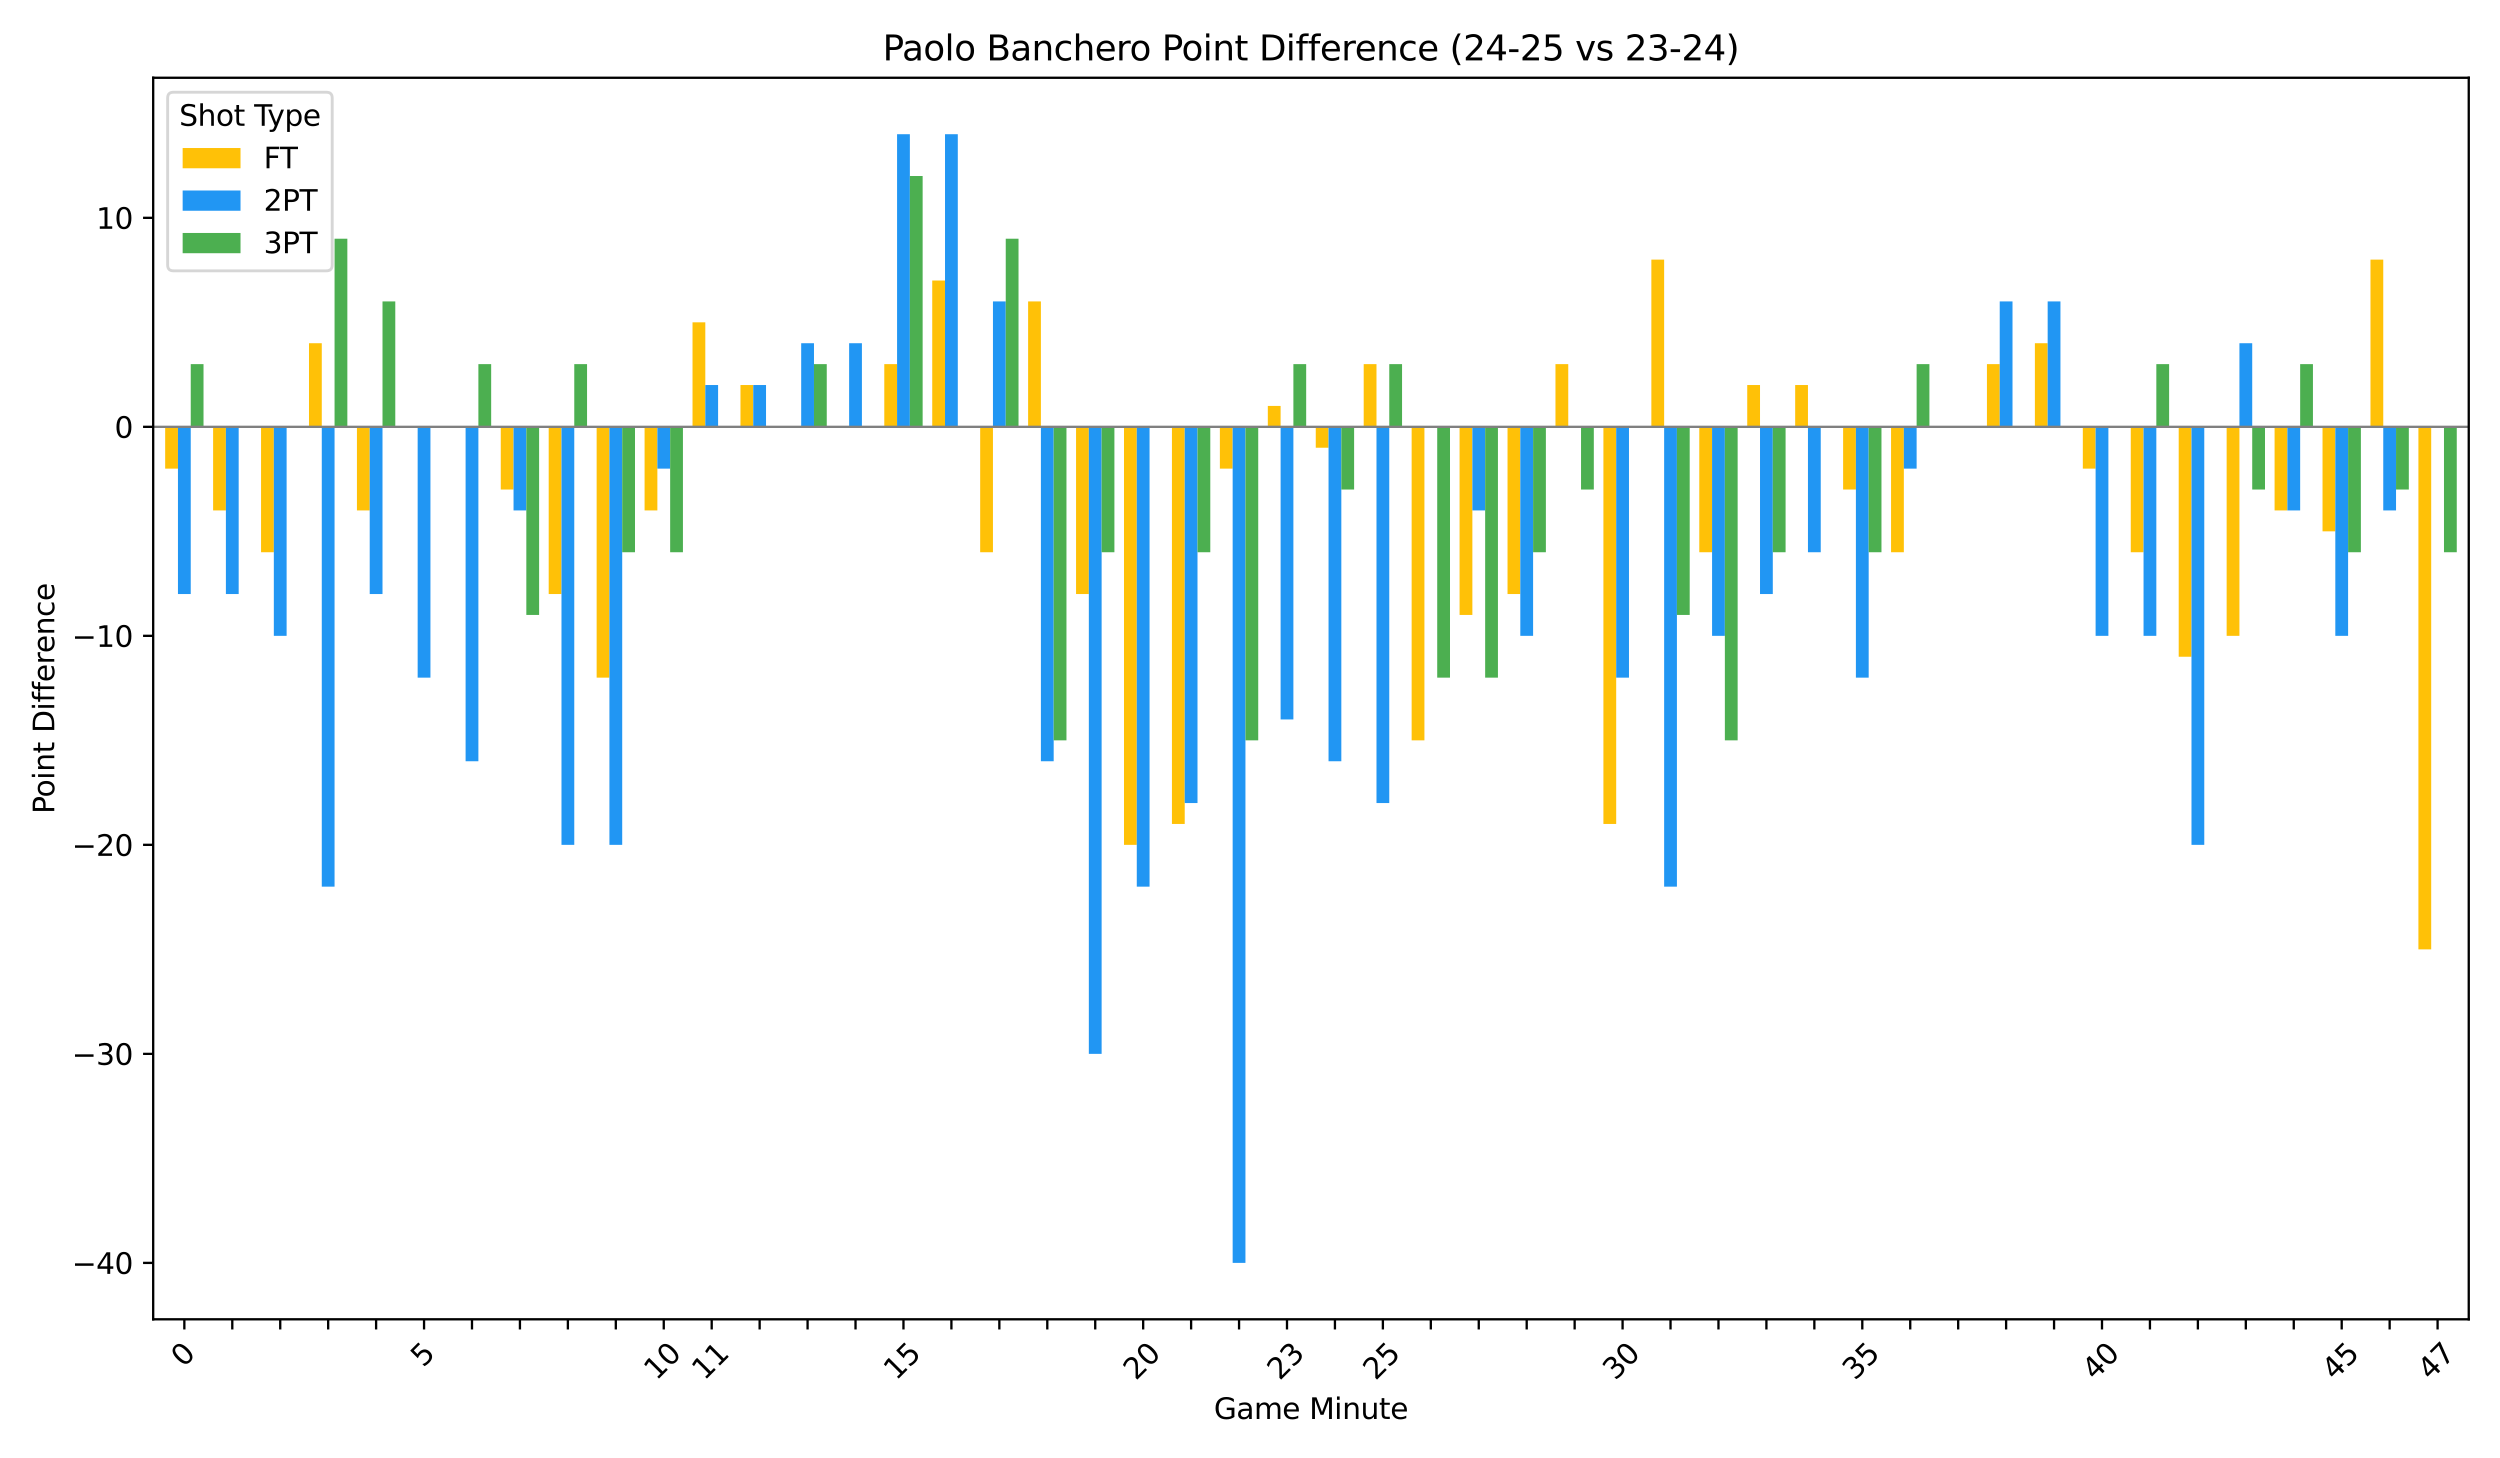 <?xml version="1.0" encoding="utf-8" standalone="no"?>
<!DOCTYPE svg PUBLIC "-//W3C//DTD SVG 1.1//EN"
  "http://www.w3.org/Graphics/SVG/1.1/DTD/svg11.dtd">
<svg xmlns:xlink="http://www.w3.org/1999/xlink" width="864pt" height="504pt" viewBox="0 0 864 504" xmlns="http://www.w3.org/2000/svg" version="1.1">
 <defs>
  <style type="text/css">*{stroke-linejoin: round; stroke-linecap: butt}</style>
 </defs>
 <g id="figure_1">
  <g id="patch_1">
   <path d="M 0 504 
L 864 504 
L 864 0 
L 0 0 
z
" style="fill: #ffffff"/>
  </g>
  <g id="axes_1">
   <g id="patch_2">
    <path d="M 52.94 455.956 
L 853.2 455.956 
L 853.2 26.88 
L 52.94 26.88 
z
" style="fill: #ffffff"/>
   </g>
   <g id="patch_3">
    <path d="M 57.082 147.512 
L 61.5 147.512 
L 61.5 161.959 
L 57.082 161.959 
z
" clip-path="url(#pb9e4fd0607)" style="fill: #ffc107"/>
   </g>
   <g id="patch_4">
    <path d="M 73.651 147.512 
L 78.069 147.512 
L 78.069 176.406 
L 73.651 176.406 
z
" clip-path="url(#pb9e4fd0607)" style="fill: #ffc107"/>
   </g>
   <g id="patch_5">
    <path d="M 90.219 147.512 
L 94.637 147.512 
L 94.637 190.853 
L 90.219 190.853 
z
" clip-path="url(#pb9e4fd0607)" style="fill: #ffc107"/>
   </g>
   <g id="patch_6">
    <path d="M 106.788 147.512 
L 111.206 147.512 
L 111.206 118.618 
L 106.788 118.618 
z
" clip-path="url(#pb9e4fd0607)" style="fill: #ffc107"/>
   </g>
   <g id="patch_7">
    <path d="M 123.356 147.512 
L 127.775 147.512 
L 127.775 176.406 
L 123.356 176.406 
z
" clip-path="url(#pb9e4fd0607)" style="fill: #ffc107"/>
   </g>
   <g id="patch_8">
    <path d="M 139.925 147.512 
L 144.343 147.512 
L 144.343 147.512 
L 139.925 147.512 
z
" clip-path="url(#pb9e4fd0607)" style="fill: #ffc107"/>
   </g>
   <g id="patch_9">
    <path d="M 156.493 147.512 
L 160.912 147.512 
L 160.912 147.512 
L 156.493 147.512 
z
" clip-path="url(#pb9e4fd0607)" style="fill: #ffc107"/>
   </g>
   <g id="patch_10">
    <path d="M 173.062 147.512 
L 177.48 147.512 
L 177.48 169.183 
L 173.062 169.183 
z
" clip-path="url(#pb9e4fd0607)" style="fill: #ffc107"/>
   </g>
   <g id="patch_11">
    <path d="M 189.63 147.512 
L 194.049 147.512 
L 194.049 205.3 
L 189.63 205.3 
z
" clip-path="url(#pb9e4fd0607)" style="fill: #ffc107"/>
   </g>
   <g id="patch_12">
    <path d="M 206.199 147.512 
L 210.617 147.512 
L 210.617 234.194 
L 206.199 234.194 
z
" clip-path="url(#pb9e4fd0607)" style="fill: #ffc107"/>
   </g>
   <g id="patch_13">
    <path d="M 222.767 147.512 
L 227.186 147.512 
L 227.186 176.406 
L 222.767 176.406 
z
" clip-path="url(#pb9e4fd0607)" style="fill: #ffc107"/>
   </g>
   <g id="patch_14">
    <path d="M 239.336 147.512 
L 243.754 147.512 
L 243.754 111.395 
L 239.336 111.395 
z
" clip-path="url(#pb9e4fd0607)" style="fill: #ffc107"/>
   </g>
   <g id="patch_15">
    <path d="M 255.904 147.512 
L 260.323 147.512 
L 260.323 133.065 
L 255.904 133.065 
z
" clip-path="url(#pb9e4fd0607)" style="fill: #ffc107"/>
   </g>
   <g id="patch_16">
    <path d="M 272.473 147.512 
L 276.891 147.512 
L 276.891 147.512 
L 272.473 147.512 
z
" clip-path="url(#pb9e4fd0607)" style="fill: #ffc107"/>
   </g>
   <g id="patch_17">
    <path d="M 289.042 147.512 
L 293.46 147.512 
L 293.46 147.512 
L 289.042 147.512 
z
" clip-path="url(#pb9e4fd0607)" style="fill: #ffc107"/>
   </g>
   <g id="patch_18">
    <path d="M 305.61 147.512 
L 310.028 147.512 
L 310.028 125.842 
L 305.61 125.842 
z
" clip-path="url(#pb9e4fd0607)" style="fill: #ffc107"/>
   </g>
   <g id="patch_19">
    <path d="M 322.179 147.512 
L 326.597 147.512 
L 326.597 96.948 
L 322.179 96.948 
z
" clip-path="url(#pb9e4fd0607)" style="fill: #ffc107"/>
   </g>
   <g id="patch_20">
    <path d="M 338.747 147.512 
L 343.165 147.512 
L 343.165 190.853 
L 338.747 190.853 
z
" clip-path="url(#pb9e4fd0607)" style="fill: #ffc107"/>
   </g>
   <g id="patch_21">
    <path d="M 355.316 147.512 
L 359.734 147.512 
L 359.734 104.171 
L 355.316 104.171 
z
" clip-path="url(#pb9e4fd0607)" style="fill: #ffc107"/>
   </g>
   <g id="patch_22">
    <path d="M 371.884 147.512 
L 376.302 147.512 
L 376.302 205.3 
L 371.884 205.3 
z
" clip-path="url(#pb9e4fd0607)" style="fill: #ffc107"/>
   </g>
   <g id="patch_23">
    <path d="M 388.453 147.512 
L 392.871 147.512 
L 392.871 291.982 
L 388.453 291.982 
z
" clip-path="url(#pb9e4fd0607)" style="fill: #ffc107"/>
   </g>
   <g id="patch_24">
    <path d="M 405.021 147.512 
L 409.44 147.512 
L 409.44 284.759 
L 405.021 284.759 
z
" clip-path="url(#pb9e4fd0607)" style="fill: #ffc107"/>
   </g>
   <g id="patch_25">
    <path d="M 421.59 147.512 
L 426.008 147.512 
L 426.008 161.959 
L 421.59 161.959 
z
" clip-path="url(#pb9e4fd0607)" style="fill: #ffc107"/>
   </g>
   <g id="patch_26">
    <path d="M 438.158 147.512 
L 442.577 147.512 
L 442.577 140.289 
L 438.158 140.289 
z
" clip-path="url(#pb9e4fd0607)" style="fill: #ffc107"/>
   </g>
   <g id="patch_27">
    <path d="M 454.727 147.512 
L 459.145 147.512 
L 459.145 154.736 
L 454.727 154.736 
z
" clip-path="url(#pb9e4fd0607)" style="fill: #ffc107"/>
   </g>
   <g id="patch_28">
    <path d="M 471.295 147.512 
L 475.714 147.512 
L 475.714 125.842 
L 471.295 125.842 
z
" clip-path="url(#pb9e4fd0607)" style="fill: #ffc107"/>
   </g>
   <g id="patch_29">
    <path d="M 487.864 147.512 
L 492.282 147.512 
L 492.282 255.865 
L 487.864 255.865 
z
" clip-path="url(#pb9e4fd0607)" style="fill: #ffc107"/>
   </g>
   <g id="patch_30">
    <path d="M 504.432 147.512 
L 508.851 147.512 
L 508.851 212.524 
L 504.432 212.524 
z
" clip-path="url(#pb9e4fd0607)" style="fill: #ffc107"/>
   </g>
   <g id="patch_31">
    <path d="M 521.001 147.512 
L 525.419 147.512 
L 525.419 205.3 
L 521.001 205.3 
z
" clip-path="url(#pb9e4fd0607)" style="fill: #ffc107"/>
   </g>
   <g id="patch_32">
    <path d="M 537.57 147.512 
L 541.988 147.512 
L 541.988 125.842 
L 537.57 125.842 
z
" clip-path="url(#pb9e4fd0607)" style="fill: #ffc107"/>
   </g>
   <g id="patch_33">
    <path d="M 554.138 147.512 
L 558.556 147.512 
L 558.556 284.759 
L 554.138 284.759 
z
" clip-path="url(#pb9e4fd0607)" style="fill: #ffc107"/>
   </g>
   <g id="patch_34">
    <path d="M 570.707 147.512 
L 575.125 147.512 
L 575.125 89.724 
L 570.707 89.724 
z
" clip-path="url(#pb9e4fd0607)" style="fill: #ffc107"/>
   </g>
   <g id="patch_35">
    <path d="M 587.275 147.512 
L 591.693 147.512 
L 591.693 190.853 
L 587.275 190.853 
z
" clip-path="url(#pb9e4fd0607)" style="fill: #ffc107"/>
   </g>
   <g id="patch_36">
    <path d="M 603.844 147.512 
L 608.262 147.512 
L 608.262 133.065 
L 603.844 133.065 
z
" clip-path="url(#pb9e4fd0607)" style="fill: #ffc107"/>
   </g>
   <g id="patch_37">
    <path d="M 620.412 147.512 
L 624.83 147.512 
L 624.83 133.065 
L 620.412 133.065 
z
" clip-path="url(#pb9e4fd0607)" style="fill: #ffc107"/>
   </g>
   <g id="patch_38">
    <path d="M 636.981 147.512 
L 641.399 147.512 
L 641.399 169.183 
L 636.981 169.183 
z
" clip-path="url(#pb9e4fd0607)" style="fill: #ffc107"/>
   </g>
   <g id="patch_39">
    <path d="M 653.549 147.512 
L 657.967 147.512 
L 657.967 190.853 
L 653.549 190.853 
z
" clip-path="url(#pb9e4fd0607)" style="fill: #ffc107"/>
   </g>
   <g id="patch_40">
    <path d="M 670.118 147.512 
L 674.536 147.512 
L 674.536 147.512 
L 670.118 147.512 
z
" clip-path="url(#pb9e4fd0607)" style="fill: #ffc107"/>
   </g>
   <g id="patch_41">
    <path d="M 686.686 147.512 
L 691.105 147.512 
L 691.105 125.842 
L 686.686 125.842 
z
" clip-path="url(#pb9e4fd0607)" style="fill: #ffc107"/>
   </g>
   <g id="patch_42">
    <path d="M 703.255 147.512 
L 707.673 147.512 
L 707.673 118.618 
L 703.255 118.618 
z
" clip-path="url(#pb9e4fd0607)" style="fill: #ffc107"/>
   </g>
   <g id="patch_43">
    <path d="M 719.823 147.512 
L 724.242 147.512 
L 724.242 161.959 
L 719.823 161.959 
z
" clip-path="url(#pb9e4fd0607)" style="fill: #ffc107"/>
   </g>
   <g id="patch_44">
    <path d="M 736.392 147.512 
L 740.81 147.512 
L 740.81 190.853 
L 736.392 190.853 
z
" clip-path="url(#pb9e4fd0607)" style="fill: #ffc107"/>
   </g>
   <g id="patch_45">
    <path d="M 752.96 147.512 
L 757.379 147.512 
L 757.379 226.971 
L 752.96 226.971 
z
" clip-path="url(#pb9e4fd0607)" style="fill: #ffc107"/>
   </g>
   <g id="patch_46">
    <path d="M 769.529 147.512 
L 773.947 147.512 
L 773.947 219.747 
L 769.529 219.747 
z
" clip-path="url(#pb9e4fd0607)" style="fill: #ffc107"/>
   </g>
   <g id="patch_47">
    <path d="M 786.097 147.512 
L 790.516 147.512 
L 790.516 176.406 
L 786.097 176.406 
z
" clip-path="url(#pb9e4fd0607)" style="fill: #ffc107"/>
   </g>
   <g id="patch_48">
    <path d="M 802.666 147.512 
L 807.084 147.512 
L 807.084 183.63 
L 802.666 183.63 
z
" clip-path="url(#pb9e4fd0607)" style="fill: #ffc107"/>
   </g>
   <g id="patch_49">
    <path d="M 819.235 147.512 
L 823.653 147.512 
L 823.653 89.724 
L 819.235 89.724 
z
" clip-path="url(#pb9e4fd0607)" style="fill: #ffc107"/>
   </g>
   <g id="patch_50">
    <path d="M 835.803 147.512 
L 840.221 147.512 
L 840.221 328.1 
L 835.803 328.1 
z
" clip-path="url(#pb9e4fd0607)" style="fill: #ffc107"/>
   </g>
   <g id="patch_51">
    <path d="M 61.5 147.512 
L 65.919 147.512 
L 65.919 205.3 
L 61.5 205.3 
z
" clip-path="url(#pb9e4fd0607)" style="fill: #2196f3"/>
   </g>
   <g id="patch_52">
    <path d="M 78.069 147.512 
L 82.487 147.512 
L 82.487 205.3 
L 78.069 205.3 
z
" clip-path="url(#pb9e4fd0607)" style="fill: #2196f3"/>
   </g>
   <g id="patch_53">
    <path d="M 94.637 147.512 
L 99.056 147.512 
L 99.056 219.747 
L 94.637 219.747 
z
" clip-path="url(#pb9e4fd0607)" style="fill: #2196f3"/>
   </g>
   <g id="patch_54">
    <path d="M 111.206 147.512 
L 115.624 147.512 
L 115.624 306.429 
L 111.206 306.429 
z
" clip-path="url(#pb9e4fd0607)" style="fill: #2196f3"/>
   </g>
   <g id="patch_55">
    <path d="M 127.775 147.512 
L 132.193 147.512 
L 132.193 205.3 
L 127.775 205.3 
z
" clip-path="url(#pb9e4fd0607)" style="fill: #2196f3"/>
   </g>
   <g id="patch_56">
    <path d="M 144.343 147.512 
L 148.761 147.512 
L 148.761 234.194 
L 144.343 234.194 
z
" clip-path="url(#pb9e4fd0607)" style="fill: #2196f3"/>
   </g>
   <g id="patch_57">
    <path d="M 160.912 147.512 
L 165.33 147.512 
L 165.33 263.088 
L 160.912 263.088 
z
" clip-path="url(#pb9e4fd0607)" style="fill: #2196f3"/>
   </g>
   <g id="patch_58">
    <path d="M 177.48 147.512 
L 181.898 147.512 
L 181.898 176.406 
L 177.48 176.406 
z
" clip-path="url(#pb9e4fd0607)" style="fill: #2196f3"/>
   </g>
   <g id="patch_59">
    <path d="M 194.049 147.512 
L 198.467 147.512 
L 198.467 291.982 
L 194.049 291.982 
z
" clip-path="url(#pb9e4fd0607)" style="fill: #2196f3"/>
   </g>
   <g id="patch_60">
    <path d="M 210.617 147.512 
L 215.035 147.512 
L 215.035 291.982 
L 210.617 291.982 
z
" clip-path="url(#pb9e4fd0607)" style="fill: #2196f3"/>
   </g>
   <g id="patch_61">
    <path d="M 227.186 147.512 
L 231.604 147.512 
L 231.604 161.959 
L 227.186 161.959 
z
" clip-path="url(#pb9e4fd0607)" style="fill: #2196f3"/>
   </g>
   <g id="patch_62">
    <path d="M 243.754 147.512 
L 248.173 147.512 
L 248.173 133.065 
L 243.754 133.065 
z
" clip-path="url(#pb9e4fd0607)" style="fill: #2196f3"/>
   </g>
   <g id="patch_63">
    <path d="M 260.323 147.512 
L 264.741 147.512 
L 264.741 133.065 
L 260.323 133.065 
z
" clip-path="url(#pb9e4fd0607)" style="fill: #2196f3"/>
   </g>
   <g id="patch_64">
    <path d="M 276.891 147.512 
L 281.31 147.512 
L 281.31 118.618 
L 276.891 118.618 
z
" clip-path="url(#pb9e4fd0607)" style="fill: #2196f3"/>
   </g>
   <g id="patch_65">
    <path d="M 293.46 147.512 
L 297.878 147.512 
L 297.878 118.618 
L 293.46 118.618 
z
" clip-path="url(#pb9e4fd0607)" style="fill: #2196f3"/>
   </g>
   <g id="patch_66">
    <path d="M 310.028 147.512 
L 314.447 147.512 
L 314.447 46.383 
L 310.028 46.383 
z
" clip-path="url(#pb9e4fd0607)" style="fill: #2196f3"/>
   </g>
   <g id="patch_67">
    <path d="M 326.597 147.512 
L 331.015 147.512 
L 331.015 46.383 
L 326.597 46.383 
z
" clip-path="url(#pb9e4fd0607)" style="fill: #2196f3"/>
   </g>
   <g id="patch_68">
    <path d="M 343.165 147.512 
L 347.584 147.512 
L 347.584 104.171 
L 343.165 104.171 
z
" clip-path="url(#pb9e4fd0607)" style="fill: #2196f3"/>
   </g>
   <g id="patch_69">
    <path d="M 359.734 147.512 
L 364.152 147.512 
L 364.152 263.088 
L 359.734 263.088 
z
" clip-path="url(#pb9e4fd0607)" style="fill: #2196f3"/>
   </g>
   <g id="patch_70">
    <path d="M 376.302 147.512 
L 380.721 147.512 
L 380.721 364.217 
L 376.302 364.217 
z
" clip-path="url(#pb9e4fd0607)" style="fill: #2196f3"/>
   </g>
   <g id="patch_71">
    <path d="M 392.871 147.512 
L 397.289 147.512 
L 397.289 306.429 
L 392.871 306.429 
z
" clip-path="url(#pb9e4fd0607)" style="fill: #2196f3"/>
   </g>
   <g id="patch_72">
    <path d="M 409.44 147.512 
L 413.858 147.512 
L 413.858 277.535 
L 409.44 277.535 
z
" clip-path="url(#pb9e4fd0607)" style="fill: #2196f3"/>
   </g>
   <g id="patch_73">
    <path d="M 426.008 147.512 
L 430.426 147.512 
L 430.426 436.452 
L 426.008 436.452 
z
" clip-path="url(#pb9e4fd0607)" style="fill: #2196f3"/>
   </g>
   <g id="patch_74">
    <path d="M 442.577 147.512 
L 446.995 147.512 
L 446.995 248.641 
L 442.577 248.641 
z
" clip-path="url(#pb9e4fd0607)" style="fill: #2196f3"/>
   </g>
   <g id="patch_75">
    <path d="M 459.145 147.512 
L 463.563 147.512 
L 463.563 263.088 
L 459.145 263.088 
z
" clip-path="url(#pb9e4fd0607)" style="fill: #2196f3"/>
   </g>
   <g id="patch_76">
    <path d="M 475.714 147.512 
L 480.132 147.512 
L 480.132 277.535 
L 475.714 277.535 
z
" clip-path="url(#pb9e4fd0607)" style="fill: #2196f3"/>
   </g>
   <g id="patch_77">
    <path d="M 492.282 147.512 
L 496.7 147.512 
L 496.7 147.512 
L 492.282 147.512 
z
" clip-path="url(#pb9e4fd0607)" style="fill: #2196f3"/>
   </g>
   <g id="patch_78">
    <path d="M 508.851 147.512 
L 513.269 147.512 
L 513.269 176.406 
L 508.851 176.406 
z
" clip-path="url(#pb9e4fd0607)" style="fill: #2196f3"/>
   </g>
   <g id="patch_79">
    <path d="M 525.419 147.512 
L 529.838 147.512 
L 529.838 219.747 
L 525.419 219.747 
z
" clip-path="url(#pb9e4fd0607)" style="fill: #2196f3"/>
   </g>
   <g id="patch_80">
    <path d="M 541.988 147.512 
L 546.406 147.512 
L 546.406 147.512 
L 541.988 147.512 
z
" clip-path="url(#pb9e4fd0607)" style="fill: #2196f3"/>
   </g>
   <g id="patch_81">
    <path d="M 558.556 147.512 
L 562.975 147.512 
L 562.975 234.194 
L 558.556 234.194 
z
" clip-path="url(#pb9e4fd0607)" style="fill: #2196f3"/>
   </g>
   <g id="patch_82">
    <path d="M 575.125 147.512 
L 579.543 147.512 
L 579.543 306.429 
L 575.125 306.429 
z
" clip-path="url(#pb9e4fd0607)" style="fill: #2196f3"/>
   </g>
   <g id="patch_83">
    <path d="M 591.693 147.512 
L 596.112 147.512 
L 596.112 219.747 
L 591.693 219.747 
z
" clip-path="url(#pb9e4fd0607)" style="fill: #2196f3"/>
   </g>
   <g id="patch_84">
    <path d="M 608.262 147.512 
L 612.68 147.512 
L 612.68 205.3 
L 608.262 205.3 
z
" clip-path="url(#pb9e4fd0607)" style="fill: #2196f3"/>
   </g>
   <g id="patch_85">
    <path d="M 624.83 147.512 
L 629.249 147.512 
L 629.249 190.853 
L 624.83 190.853 
z
" clip-path="url(#pb9e4fd0607)" style="fill: #2196f3"/>
   </g>
   <g id="patch_86">
    <path d="M 641.399 147.512 
L 645.817 147.512 
L 645.817 234.194 
L 641.399 234.194 
z
" clip-path="url(#pb9e4fd0607)" style="fill: #2196f3"/>
   </g>
   <g id="patch_87">
    <path d="M 657.967 147.512 
L 662.386 147.512 
L 662.386 161.959 
L 657.967 161.959 
z
" clip-path="url(#pb9e4fd0607)" style="fill: #2196f3"/>
   </g>
   <g id="patch_88">
    <path d="M 674.536 147.512 
L 678.954 147.512 
L 678.954 147.512 
L 674.536 147.512 
z
" clip-path="url(#pb9e4fd0607)" style="fill: #2196f3"/>
   </g>
   <g id="patch_89">
    <path d="M 691.105 147.512 
L 695.523 147.512 
L 695.523 104.171 
L 691.105 104.171 
z
" clip-path="url(#pb9e4fd0607)" style="fill: #2196f3"/>
   </g>
   <g id="patch_90">
    <path d="M 707.673 147.512 
L 712.091 147.512 
L 712.091 104.171 
L 707.673 104.171 
z
" clip-path="url(#pb9e4fd0607)" style="fill: #2196f3"/>
   </g>
   <g id="patch_91">
    <path d="M 724.242 147.512 
L 728.66 147.512 
L 728.66 219.747 
L 724.242 219.747 
z
" clip-path="url(#pb9e4fd0607)" style="fill: #2196f3"/>
   </g>
   <g id="patch_92">
    <path d="M 740.81 147.512 
L 745.228 147.512 
L 745.228 219.747 
L 740.81 219.747 
z
" clip-path="url(#pb9e4fd0607)" style="fill: #2196f3"/>
   </g>
   <g id="patch_93">
    <path d="M 757.379 147.512 
L 761.797 147.512 
L 761.797 291.982 
L 757.379 291.982 
z
" clip-path="url(#pb9e4fd0607)" style="fill: #2196f3"/>
   </g>
   <g id="patch_94">
    <path d="M 773.947 147.512 
L 778.365 147.512 
L 778.365 118.618 
L 773.947 118.618 
z
" clip-path="url(#pb9e4fd0607)" style="fill: #2196f3"/>
   </g>
   <g id="patch_95">
    <path d="M 790.516 147.512 
L 794.934 147.512 
L 794.934 176.406 
L 790.516 176.406 
z
" clip-path="url(#pb9e4fd0607)" style="fill: #2196f3"/>
   </g>
   <g id="patch_96">
    <path d="M 807.084 147.512 
L 811.503 147.512 
L 811.503 219.747 
L 807.084 219.747 
z
" clip-path="url(#pb9e4fd0607)" style="fill: #2196f3"/>
   </g>
   <g id="patch_97">
    <path d="M 823.653 147.512 
L 828.071 147.512 
L 828.071 176.406 
L 823.653 176.406 
z
" clip-path="url(#pb9e4fd0607)" style="fill: #2196f3"/>
   </g>
   <g id="patch_98">
    <path d="M 840.221 147.512 
L 844.64 147.512 
L 844.64 147.512 
L 840.221 147.512 
z
" clip-path="url(#pb9e4fd0607)" style="fill: #2196f3"/>
   </g>
   <g id="patch_99">
    <path d="M 65.919 147.512 
L 70.337 147.512 
L 70.337 125.842 
L 65.919 125.842 
z
" clip-path="url(#pb9e4fd0607)" style="fill: #4caf50"/>
   </g>
   <g id="patch_100">
    <path d="M 82.487 147.512 
L 86.905 147.512 
L 86.905 147.512 
L 82.487 147.512 
z
" clip-path="url(#pb9e4fd0607)" style="fill: #4caf50"/>
   </g>
   <g id="patch_101">
    <path d="M 99.056 147.512 
L 103.474 147.512 
L 103.474 147.512 
L 99.056 147.512 
z
" clip-path="url(#pb9e4fd0607)" style="fill: #4caf50"/>
   </g>
   <g id="patch_102">
    <path d="M 115.624 147.512 
L 120.043 147.512 
L 120.043 82.501 
L 115.624 82.501 
z
" clip-path="url(#pb9e4fd0607)" style="fill: #4caf50"/>
   </g>
   <g id="patch_103">
    <path d="M 132.193 147.512 
L 136.611 147.512 
L 136.611 104.171 
L 132.193 104.171 
z
" clip-path="url(#pb9e4fd0607)" style="fill: #4caf50"/>
   </g>
   <g id="patch_104">
    <path d="M 148.761 147.512 
L 153.18 147.512 
L 153.18 147.512 
L 148.761 147.512 
z
" clip-path="url(#pb9e4fd0607)" style="fill: #4caf50"/>
   </g>
   <g id="patch_105">
    <path d="M 165.33 147.512 
L 169.748 147.512 
L 169.748 125.842 
L 165.33 125.842 
z
" clip-path="url(#pb9e4fd0607)" style="fill: #4caf50"/>
   </g>
   <g id="patch_106">
    <path d="M 181.898 147.512 
L 186.317 147.512 
L 186.317 212.524 
L 181.898 212.524 
z
" clip-path="url(#pb9e4fd0607)" style="fill: #4caf50"/>
   </g>
   <g id="patch_107">
    <path d="M 198.467 147.512 
L 202.885 147.512 
L 202.885 125.842 
L 198.467 125.842 
z
" clip-path="url(#pb9e4fd0607)" style="fill: #4caf50"/>
   </g>
   <g id="patch_108">
    <path d="M 215.035 147.512 
L 219.454 147.512 
L 219.454 190.853 
L 215.035 190.853 
z
" clip-path="url(#pb9e4fd0607)" style="fill: #4caf50"/>
   </g>
   <g id="patch_109">
    <path d="M 231.604 147.512 
L 236.022 147.512 
L 236.022 190.853 
L 231.604 190.853 
z
" clip-path="url(#pb9e4fd0607)" style="fill: #4caf50"/>
   </g>
   <g id="patch_110">
    <path d="M 248.173 147.512 
L 252.591 147.512 
L 252.591 147.512 
L 248.173 147.512 
z
" clip-path="url(#pb9e4fd0607)" style="fill: #4caf50"/>
   </g>
   <g id="patch_111">
    <path d="M 264.741 147.512 
L 269.159 147.512 
L 269.159 147.512 
L 264.741 147.512 
z
" clip-path="url(#pb9e4fd0607)" style="fill: #4caf50"/>
   </g>
   <g id="patch_112">
    <path d="M 281.31 147.512 
L 285.728 147.512 
L 285.728 125.842 
L 281.31 125.842 
z
" clip-path="url(#pb9e4fd0607)" style="fill: #4caf50"/>
   </g>
   <g id="patch_113">
    <path d="M 297.878 147.512 
L 302.296 147.512 
L 302.296 147.512 
L 297.878 147.512 
z
" clip-path="url(#pb9e4fd0607)" style="fill: #4caf50"/>
   </g>
   <g id="patch_114">
    <path d="M 314.447 147.512 
L 318.865 147.512 
L 318.865 60.83 
L 314.447 60.83 
z
" clip-path="url(#pb9e4fd0607)" style="fill: #4caf50"/>
   </g>
   <g id="patch_115">
    <path d="M 331.015 147.512 
L 335.433 147.512 
L 335.433 147.512 
L 331.015 147.512 
z
" clip-path="url(#pb9e4fd0607)" style="fill: #4caf50"/>
   </g>
   <g id="patch_116">
    <path d="M 347.584 147.512 
L 352.002 147.512 
L 352.002 82.501 
L 347.584 82.501 
z
" clip-path="url(#pb9e4fd0607)" style="fill: #4caf50"/>
   </g>
   <g id="patch_117">
    <path d="M 364.152 147.512 
L 368.57 147.512 
L 368.57 255.865 
L 364.152 255.865 
z
" clip-path="url(#pb9e4fd0607)" style="fill: #4caf50"/>
   </g>
   <g id="patch_118">
    <path d="M 380.721 147.512 
L 385.139 147.512 
L 385.139 190.853 
L 380.721 190.853 
z
" clip-path="url(#pb9e4fd0607)" style="fill: #4caf50"/>
   </g>
   <g id="patch_119">
    <path d="M 397.289 147.512 
L 401.708 147.512 
L 401.708 147.512 
L 397.289 147.512 
z
" clip-path="url(#pb9e4fd0607)" style="fill: #4caf50"/>
   </g>
   <g id="patch_120">
    <path d="M 413.858 147.512 
L 418.276 147.512 
L 418.276 190.853 
L 413.858 190.853 
z
" clip-path="url(#pb9e4fd0607)" style="fill: #4caf50"/>
   </g>
   <g id="patch_121">
    <path d="M 430.426 147.512 
L 434.845 147.512 
L 434.845 255.865 
L 430.426 255.865 
z
" clip-path="url(#pb9e4fd0607)" style="fill: #4caf50"/>
   </g>
   <g id="patch_122">
    <path d="M 446.995 147.512 
L 451.413 147.512 
L 451.413 125.842 
L 446.995 125.842 
z
" clip-path="url(#pb9e4fd0607)" style="fill: #4caf50"/>
   </g>
   <g id="patch_123">
    <path d="M 463.563 147.512 
L 467.982 147.512 
L 467.982 169.183 
L 463.563 169.183 
z
" clip-path="url(#pb9e4fd0607)" style="fill: #4caf50"/>
   </g>
   <g id="patch_124">
    <path d="M 480.132 147.512 
L 484.55 147.512 
L 484.55 125.842 
L 480.132 125.842 
z
" clip-path="url(#pb9e4fd0607)" style="fill: #4caf50"/>
   </g>
   <g id="patch_125">
    <path d="M 496.7 147.512 
L 501.119 147.512 
L 501.119 234.194 
L 496.7 234.194 
z
" clip-path="url(#pb9e4fd0607)" style="fill: #4caf50"/>
   </g>
   <g id="patch_126">
    <path d="M 513.269 147.512 
L 517.687 147.512 
L 517.687 234.194 
L 513.269 234.194 
z
" clip-path="url(#pb9e4fd0607)" style="fill: #4caf50"/>
   </g>
   <g id="patch_127">
    <path d="M 529.838 147.512 
L 534.256 147.512 
L 534.256 190.853 
L 529.838 190.853 
z
" clip-path="url(#pb9e4fd0607)" style="fill: #4caf50"/>
   </g>
   <g id="patch_128">
    <path d="M 546.406 147.512 
L 550.824 147.512 
L 550.824 169.183 
L 546.406 169.183 
z
" clip-path="url(#pb9e4fd0607)" style="fill: #4caf50"/>
   </g>
   <g id="patch_129">
    <path d="M 562.975 147.512 
L 567.393 147.512 
L 567.393 147.512 
L 562.975 147.512 
z
" clip-path="url(#pb9e4fd0607)" style="fill: #4caf50"/>
   </g>
   <g id="patch_130">
    <path d="M 579.543 147.512 
L 583.961 147.512 
L 583.961 212.524 
L 579.543 212.524 
z
" clip-path="url(#pb9e4fd0607)" style="fill: #4caf50"/>
   </g>
   <g id="patch_131">
    <path d="M 596.112 147.512 
L 600.53 147.512 
L 600.53 255.865 
L 596.112 255.865 
z
" clip-path="url(#pb9e4fd0607)" style="fill: #4caf50"/>
   </g>
   <g id="patch_132">
    <path d="M 612.68 147.512 
L 617.098 147.512 
L 617.098 190.853 
L 612.68 190.853 
z
" clip-path="url(#pb9e4fd0607)" style="fill: #4caf50"/>
   </g>
   <g id="patch_133">
    <path d="M 629.249 147.512 
L 633.667 147.512 
L 633.667 147.512 
L 629.249 147.512 
z
" clip-path="url(#pb9e4fd0607)" style="fill: #4caf50"/>
   </g>
   <g id="patch_134">
    <path d="M 645.817 147.512 
L 650.236 147.512 
L 650.236 190.853 
L 645.817 190.853 
z
" clip-path="url(#pb9e4fd0607)" style="fill: #4caf50"/>
   </g>
   <g id="patch_135">
    <path d="M 662.386 147.512 
L 666.804 147.512 
L 666.804 125.842 
L 662.386 125.842 
z
" clip-path="url(#pb9e4fd0607)" style="fill: #4caf50"/>
   </g>
   <g id="patch_136">
    <path d="M 678.954 147.512 
L 683.373 147.512 
L 683.373 147.512 
L 678.954 147.512 
z
" clip-path="url(#pb9e4fd0607)" style="fill: #4caf50"/>
   </g>
   <g id="patch_137">
    <path d="M 695.523 147.512 
L 699.941 147.512 
L 699.941 147.512 
L 695.523 147.512 
z
" clip-path="url(#pb9e4fd0607)" style="fill: #4caf50"/>
   </g>
   <g id="patch_138">
    <path d="M 712.091 147.512 
L 716.51 147.512 
L 716.51 147.512 
L 712.091 147.512 
z
" clip-path="url(#pb9e4fd0607)" style="fill: #4caf50"/>
   </g>
   <g id="patch_139">
    <path d="M 728.66 147.512 
L 733.078 147.512 
L 733.078 147.512 
L 728.66 147.512 
z
" clip-path="url(#pb9e4fd0607)" style="fill: #4caf50"/>
   </g>
   <g id="patch_140">
    <path d="M 745.228 147.512 
L 749.647 147.512 
L 749.647 125.842 
L 745.228 125.842 
z
" clip-path="url(#pb9e4fd0607)" style="fill: #4caf50"/>
   </g>
   <g id="patch_141">
    <path d="M 761.797 147.512 
L 766.215 147.512 
L 766.215 147.512 
L 761.797 147.512 
z
" clip-path="url(#pb9e4fd0607)" style="fill: #4caf50"/>
   </g>
   <g id="patch_142">
    <path d="M 778.365 147.512 
L 782.784 147.512 
L 782.784 169.183 
L 778.365 169.183 
z
" clip-path="url(#pb9e4fd0607)" style="fill: #4caf50"/>
   </g>
   <g id="patch_143">
    <path d="M 794.934 147.512 
L 799.352 147.512 
L 799.352 125.842 
L 794.934 125.842 
z
" clip-path="url(#pb9e4fd0607)" style="fill: #4caf50"/>
   </g>
   <g id="patch_144">
    <path d="M 811.503 147.512 
L 815.921 147.512 
L 815.921 190.853 
L 811.503 190.853 
z
" clip-path="url(#pb9e4fd0607)" style="fill: #4caf50"/>
   </g>
   <g id="patch_145">
    <path d="M 828.071 147.512 
L 832.489 147.512 
L 832.489 169.183 
L 828.071 169.183 
z
" clip-path="url(#pb9e4fd0607)" style="fill: #4caf50"/>
   </g>
   <g id="patch_146">
    <path d="M 844.64 147.512 
L 849.058 147.512 
L 849.058 190.853 
L 844.64 190.853 
z
" clip-path="url(#pb9e4fd0607)" style="fill: #4caf50"/>
   </g>
   <g id="matplotlib.axis_1">
    <g id="xtick_1">
     <g id="line2d_1">
      <defs>
       <path id="m276c4ca903" d="M 0 0 
L 0 3.5 
" style="stroke: #000000; stroke-width: 0.8"/>
      </defs>
      <g>
       <use xlink:href="#m276c4ca903" x="63.71" y="455.956" style="stroke: #000000; stroke-width: 0.8"/>
      </g>
     </g>
     <g id="text_1">
      <!-- 0 -->
      <g transform="translate(63.411 472.827) rotate(-45) scale(0.1 -0.1)">
       <defs>
        <path id="DejaVuSans-30" d="M 2034 4250 
Q 1547 4250 1301 3770 
Q 1056 3291 1056 2328 
Q 1056 1369 1301 889 
Q 1547 409 2034 409 
Q 2525 409 2770 889 
Q 3016 1369 3016 2328 
Q 3016 3291 2770 3770 
Q 2525 4250 2034 4250 
z
M 2034 4750 
Q 2819 4750 3233 4129 
Q 3647 3509 3647 2328 
Q 3647 1150 3233 529 
Q 2819 -91 2034 -91 
Q 1250 -91 836 529 
Q 422 1150 422 2328 
Q 422 3509 836 4129 
Q 1250 4750 2034 4750 
z
" transform="scale(0.016)"/>
       </defs>
       <use xlink:href="#DejaVuSans-30"/>
      </g>
     </g>
    </g>
    <g id="xtick_2">
     <g id="line2d_2">
      <g>
       <use xlink:href="#m276c4ca903" x="80.278" y="455.956" style="stroke: #000000; stroke-width: 0.8"/>
      </g>
     </g>
    </g>
    <g id="xtick_3">
     <g id="line2d_3">
      <g>
       <use xlink:href="#m276c4ca903" x="96.847" y="455.956" style="stroke: #000000; stroke-width: 0.8"/>
      </g>
     </g>
    </g>
    <g id="xtick_4">
     <g id="line2d_4">
      <g>
       <use xlink:href="#m276c4ca903" x="113.415" y="455.956" style="stroke: #000000; stroke-width: 0.8"/>
      </g>
     </g>
    </g>
    <g id="xtick_5">
     <g id="line2d_5">
      <g>
       <use xlink:href="#m276c4ca903" x="129.984" y="455.956" style="stroke: #000000; stroke-width: 0.8"/>
      </g>
     </g>
    </g>
    <g id="xtick_6">
     <g id="line2d_6">
      <g>
       <use xlink:href="#m276c4ca903" x="146.552" y="455.956" style="stroke: #000000; stroke-width: 0.8"/>
      </g>
     </g>
     <g id="text_2">
      <!-- 5 -->
      <g transform="translate(146.254 472.827) rotate(-45) scale(0.1 -0.1)">
       <defs>
        <path id="DejaVuSans-35" d="M 691 4666 
L 3169 4666 
L 3169 4134 
L 1269 4134 
L 1269 2991 
Q 1406 3038 1543 3061 
Q 1681 3084 1819 3084 
Q 2600 3084 3056 2656 
Q 3513 2228 3513 1497 
Q 3513 744 3044 326 
Q 2575 -91 1722 -91 
Q 1428 -91 1123 -41 
Q 819 9 494 109 
L 494 744 
Q 775 591 1075 516 
Q 1375 441 1709 441 
Q 2250 441 2565 725 
Q 2881 1009 2881 1497 
Q 2881 1984 2565 2268 
Q 2250 2553 1709 2553 
Q 1456 2553 1204 2497 
Q 953 2441 691 2322 
L 691 4666 
z
" transform="scale(0.016)"/>
       </defs>
       <use xlink:href="#DejaVuSans-35"/>
      </g>
     </g>
    </g>
    <g id="xtick_7">
     <g id="line2d_7">
      <g>
       <use xlink:href="#m276c4ca903" x="163.121" y="455.956" style="stroke: #000000; stroke-width: 0.8"/>
      </g>
     </g>
    </g>
    <g id="xtick_8">
     <g id="line2d_8">
      <g>
       <use xlink:href="#m276c4ca903" x="179.689" y="455.956" style="stroke: #000000; stroke-width: 0.8"/>
      </g>
     </g>
    </g>
    <g id="xtick_9">
     <g id="line2d_9">
      <g>
       <use xlink:href="#m276c4ca903" x="196.258" y="455.956" style="stroke: #000000; stroke-width: 0.8"/>
      </g>
     </g>
    </g>
    <g id="xtick_10">
     <g id="line2d_10">
      <g>
       <use xlink:href="#m276c4ca903" x="212.826" y="455.956" style="stroke: #000000; stroke-width: 0.8"/>
      </g>
     </g>
    </g>
    <g id="xtick_11">
     <g id="line2d_11">
      <g>
       <use xlink:href="#m276c4ca903" x="229.395" y="455.956" style="stroke: #000000; stroke-width: 0.8"/>
      </g>
     </g>
     <g id="text_3">
      <!-- 10 -->
      <g transform="translate(226.847 477.326) rotate(-45) scale(0.1 -0.1)">
       <defs>
        <path id="DejaVuSans-31" d="M 794 531 
L 1825 531 
L 1825 4091 
L 703 3866 
L 703 4441 
L 1819 4666 
L 2450 4666 
L 2450 531 
L 3481 531 
L 3481 0 
L 794 0 
L 794 531 
z
" transform="scale(0.016)"/>
       </defs>
       <use xlink:href="#DejaVuSans-31"/>
       <use xlink:href="#DejaVuSans-30" transform="translate(63.623 0)"/>
      </g>
     </g>
    </g>
    <g id="xtick_12">
     <g id="line2d_12">
      <g>
       <use xlink:href="#m276c4ca903" x="245.963" y="455.956" style="stroke: #000000; stroke-width: 0.8"/>
      </g>
     </g>
     <g id="text_4">
      <!-- 11 -->
      <g transform="translate(243.416 477.326) rotate(-45) scale(0.1 -0.1)">
       <use xlink:href="#DejaVuSans-31"/>
       <use xlink:href="#DejaVuSans-31" transform="translate(63.623 0)"/>
      </g>
     </g>
    </g>
    <g id="xtick_13">
     <g id="line2d_13">
      <g>
       <use xlink:href="#m276c4ca903" x="262.532" y="455.956" style="stroke: #000000; stroke-width: 0.8"/>
      </g>
     </g>
    </g>
    <g id="xtick_14">
     <g id="line2d_14">
      <g>
       <use xlink:href="#m276c4ca903" x="279.1" y="455.956" style="stroke: #000000; stroke-width: 0.8"/>
      </g>
     </g>
    </g>
    <g id="xtick_15">
     <g id="line2d_15">
      <g>
       <use xlink:href="#m276c4ca903" x="295.669" y="455.956" style="stroke: #000000; stroke-width: 0.8"/>
      </g>
     </g>
    </g>
    <g id="xtick_16">
     <g id="line2d_16">
      <g>
       <use xlink:href="#m276c4ca903" x="312.237" y="455.956" style="stroke: #000000; stroke-width: 0.8"/>
      </g>
     </g>
     <g id="text_5">
      <!-- 15 -->
      <g transform="translate(309.69 477.326) rotate(-45) scale(0.1 -0.1)">
       <use xlink:href="#DejaVuSans-31"/>
       <use xlink:href="#DejaVuSans-35" transform="translate(63.623 0)"/>
      </g>
     </g>
    </g>
    <g id="xtick_17">
     <g id="line2d_17">
      <g>
       <use xlink:href="#m276c4ca903" x="328.806" y="455.956" style="stroke: #000000; stroke-width: 0.8"/>
      </g>
     </g>
    </g>
    <g id="xtick_18">
     <g id="line2d_18">
      <g>
       <use xlink:href="#m276c4ca903" x="345.375" y="455.956" style="stroke: #000000; stroke-width: 0.8"/>
      </g>
     </g>
    </g>
    <g id="xtick_19">
     <g id="line2d_19">
      <g>
       <use xlink:href="#m276c4ca903" x="361.943" y="455.956" style="stroke: #000000; stroke-width: 0.8"/>
      </g>
     </g>
    </g>
    <g id="xtick_20">
     <g id="line2d_20">
      <g>
       <use xlink:href="#m276c4ca903" x="378.512" y="455.956" style="stroke: #000000; stroke-width: 0.8"/>
      </g>
     </g>
    </g>
    <g id="xtick_21">
     <g id="line2d_21">
      <g>
       <use xlink:href="#m276c4ca903" x="395.08" y="455.956" style="stroke: #000000; stroke-width: 0.8"/>
      </g>
     </g>
     <g id="text_6">
      <!-- 20 -->
      <g transform="translate(392.532 477.326) rotate(-45) scale(0.1 -0.1)">
       <defs>
        <path id="DejaVuSans-32" d="M 1228 531 
L 3431 531 
L 3431 0 
L 469 0 
L 469 531 
Q 828 903 1448 1529 
Q 2069 2156 2228 2338 
Q 2531 2678 2651 2914 
Q 2772 3150 2772 3378 
Q 2772 3750 2511 3984 
Q 2250 4219 1831 4219 
Q 1534 4219 1204 4116 
Q 875 4013 500 3803 
L 500 4441 
Q 881 4594 1212 4672 
Q 1544 4750 1819 4750 
Q 2544 4750 2975 4387 
Q 3406 4025 3406 3419 
Q 3406 3131 3298 2873 
Q 3191 2616 2906 2266 
Q 2828 2175 2409 1742 
Q 1991 1309 1228 531 
z
" transform="scale(0.016)"/>
       </defs>
       <use xlink:href="#DejaVuSans-32"/>
       <use xlink:href="#DejaVuSans-30" transform="translate(63.623 0)"/>
      </g>
     </g>
    </g>
    <g id="xtick_22">
     <g id="line2d_22">
      <g>
       <use xlink:href="#m276c4ca903" x="411.649" y="455.956" style="stroke: #000000; stroke-width: 0.8"/>
      </g>
     </g>
    </g>
    <g id="xtick_23">
     <g id="line2d_23">
      <g>
       <use xlink:href="#m276c4ca903" x="428.217" y="455.956" style="stroke: #000000; stroke-width: 0.8"/>
      </g>
     </g>
    </g>
    <g id="xtick_24">
     <g id="line2d_24">
      <g>
       <use xlink:href="#m276c4ca903" x="444.786" y="455.956" style="stroke: #000000; stroke-width: 0.8"/>
      </g>
     </g>
     <g id="text_7">
      <!-- 23 -->
      <g transform="translate(442.238 477.326) rotate(-45) scale(0.1 -0.1)">
       <defs>
        <path id="DejaVuSans-33" d="M 2597 2516 
Q 3050 2419 3304 2112 
Q 3559 1806 3559 1356 
Q 3559 666 3084 287 
Q 2609 -91 1734 -91 
Q 1441 -91 1130 -33 
Q 819 25 488 141 
L 488 750 
Q 750 597 1062 519 
Q 1375 441 1716 441 
Q 2309 441 2620 675 
Q 2931 909 2931 1356 
Q 2931 1769 2642 2001 
Q 2353 2234 1838 2234 
L 1294 2234 
L 1294 2753 
L 1863 2753 
Q 2328 2753 2575 2939 
Q 2822 3125 2822 3475 
Q 2822 3834 2567 4026 
Q 2313 4219 1838 4219 
Q 1578 4219 1281 4162 
Q 984 4106 628 3988 
L 628 4550 
Q 988 4650 1302 4700 
Q 1616 4750 1894 4750 
Q 2613 4750 3031 4423 
Q 3450 4097 3450 3541 
Q 3450 3153 3228 2886 
Q 3006 2619 2597 2516 
z
" transform="scale(0.016)"/>
       </defs>
       <use xlink:href="#DejaVuSans-32"/>
       <use xlink:href="#DejaVuSans-33" transform="translate(63.623 0)"/>
      </g>
     </g>
    </g>
    <g id="xtick_25">
     <g id="line2d_25">
      <g>
       <use xlink:href="#m276c4ca903" x="461.354" y="455.956" style="stroke: #000000; stroke-width: 0.8"/>
      </g>
     </g>
    </g>
    <g id="xtick_26">
     <g id="line2d_26">
      <g>
       <use xlink:href="#m276c4ca903" x="477.923" y="455.956" style="stroke: #000000; stroke-width: 0.8"/>
      </g>
     </g>
     <g id="text_8">
      <!-- 25 -->
      <g transform="translate(475.375 477.326) rotate(-45) scale(0.1 -0.1)">
       <use xlink:href="#DejaVuSans-32"/>
       <use xlink:href="#DejaVuSans-35" transform="translate(63.623 0)"/>
      </g>
     </g>
    </g>
    <g id="xtick_27">
     <g id="line2d_27">
      <g>
       <use xlink:href="#m276c4ca903" x="494.491" y="455.956" style="stroke: #000000; stroke-width: 0.8"/>
      </g>
     </g>
    </g>
    <g id="xtick_28">
     <g id="line2d_28">
      <g>
       <use xlink:href="#m276c4ca903" x="511.06" y="455.956" style="stroke: #000000; stroke-width: 0.8"/>
      </g>
     </g>
    </g>
    <g id="xtick_29">
     <g id="line2d_29">
      <g>
       <use xlink:href="#m276c4ca903" x="527.628" y="455.956" style="stroke: #000000; stroke-width: 0.8"/>
      </g>
     </g>
    </g>
    <g id="xtick_30">
     <g id="line2d_30">
      <g>
       <use xlink:href="#m276c4ca903" x="544.197" y="455.956" style="stroke: #000000; stroke-width: 0.8"/>
      </g>
     </g>
    </g>
    <g id="xtick_31">
     <g id="line2d_31">
      <g>
       <use xlink:href="#m276c4ca903" x="560.765" y="455.956" style="stroke: #000000; stroke-width: 0.8"/>
      </g>
     </g>
     <g id="text_9">
      <!-- 30 -->
      <g transform="translate(558.218 477.326) rotate(-45) scale(0.1 -0.1)">
       <use xlink:href="#DejaVuSans-33"/>
       <use xlink:href="#DejaVuSans-30" transform="translate(63.623 0)"/>
      </g>
     </g>
    </g>
    <g id="xtick_32">
     <g id="line2d_32">
      <g>
       <use xlink:href="#m276c4ca903" x="577.334" y="455.956" style="stroke: #000000; stroke-width: 0.8"/>
      </g>
     </g>
    </g>
    <g id="xtick_33">
     <g id="line2d_33">
      <g>
       <use xlink:href="#m276c4ca903" x="593.903" y="455.956" style="stroke: #000000; stroke-width: 0.8"/>
      </g>
     </g>
    </g>
    <g id="xtick_34">
     <g id="line2d_34">
      <g>
       <use xlink:href="#m276c4ca903" x="610.471" y="455.956" style="stroke: #000000; stroke-width: 0.8"/>
      </g>
     </g>
    </g>
    <g id="xtick_35">
     <g id="line2d_35">
      <g>
       <use xlink:href="#m276c4ca903" x="627.04" y="455.956" style="stroke: #000000; stroke-width: 0.8"/>
      </g>
     </g>
    </g>
    <g id="xtick_36">
     <g id="line2d_36">
      <g>
       <use xlink:href="#m276c4ca903" x="643.608" y="455.956" style="stroke: #000000; stroke-width: 0.8"/>
      </g>
     </g>
     <g id="text_10">
      <!-- 35 -->
      <g transform="translate(641.06 477.326) rotate(-45) scale(0.1 -0.1)">
       <use xlink:href="#DejaVuSans-33"/>
       <use xlink:href="#DejaVuSans-35" transform="translate(63.623 0)"/>
      </g>
     </g>
    </g>
    <g id="xtick_37">
     <g id="line2d_37">
      <g>
       <use xlink:href="#m276c4ca903" x="660.177" y="455.956" style="stroke: #000000; stroke-width: 0.8"/>
      </g>
     </g>
    </g>
    <g id="xtick_38">
     <g id="line2d_38">
      <g>
       <use xlink:href="#m276c4ca903" x="676.745" y="455.956" style="stroke: #000000; stroke-width: 0.8"/>
      </g>
     </g>
    </g>
    <g id="xtick_39">
     <g id="line2d_39">
      <g>
       <use xlink:href="#m276c4ca903" x="693.314" y="455.956" style="stroke: #000000; stroke-width: 0.8"/>
      </g>
     </g>
    </g>
    <g id="xtick_40">
     <g id="line2d_40">
      <g>
       <use xlink:href="#m276c4ca903" x="709.882" y="455.956" style="stroke: #000000; stroke-width: 0.8"/>
      </g>
     </g>
    </g>
    <g id="xtick_41">
     <g id="line2d_41">
      <g>
       <use xlink:href="#m276c4ca903" x="726.451" y="455.956" style="stroke: #000000; stroke-width: 0.8"/>
      </g>
     </g>
     <g id="text_11">
      <!-- 40 -->
      <g transform="translate(723.903 477.326) rotate(-45) scale(0.1 -0.1)">
       <defs>
        <path id="DejaVuSans-34" d="M 2419 4116 
L 825 1625 
L 2419 1625 
L 2419 4116 
z
M 2253 4666 
L 3047 4666 
L 3047 1625 
L 3713 1625 
L 3713 1100 
L 3047 1100 
L 3047 0 
L 2419 0 
L 2419 1100 
L 313 1100 
L 313 1709 
L 2253 4666 
z
" transform="scale(0.016)"/>
       </defs>
       <use xlink:href="#DejaVuSans-34"/>
       <use xlink:href="#DejaVuSans-30" transform="translate(63.623 0)"/>
      </g>
     </g>
    </g>
    <g id="xtick_42">
     <g id="line2d_42">
      <g>
       <use xlink:href="#m276c4ca903" x="743.019" y="455.956" style="stroke: #000000; stroke-width: 0.8"/>
      </g>
     </g>
    </g>
    <g id="xtick_43">
     <g id="line2d_43">
      <g>
       <use xlink:href="#m276c4ca903" x="759.588" y="455.956" style="stroke: #000000; stroke-width: 0.8"/>
      </g>
     </g>
    </g>
    <g id="xtick_44">
     <g id="line2d_44">
      <g>
       <use xlink:href="#m276c4ca903" x="776.156" y="455.956" style="stroke: #000000; stroke-width: 0.8"/>
      </g>
     </g>
    </g>
    <g id="xtick_45">
     <g id="line2d_45">
      <g>
       <use xlink:href="#m276c4ca903" x="792.725" y="455.956" style="stroke: #000000; stroke-width: 0.8"/>
      </g>
     </g>
    </g>
    <g id="xtick_46">
     <g id="line2d_46">
      <g>
       <use xlink:href="#m276c4ca903" x="809.293" y="455.956" style="stroke: #000000; stroke-width: 0.8"/>
      </g>
     </g>
     <g id="text_12">
      <!-- 45 -->
      <g transform="translate(806.746 477.326) rotate(-45) scale(0.1 -0.1)">
       <use xlink:href="#DejaVuSans-34"/>
       <use xlink:href="#DejaVuSans-35" transform="translate(63.623 0)"/>
      </g>
     </g>
    </g>
    <g id="xtick_47">
     <g id="line2d_47">
      <g>
       <use xlink:href="#m276c4ca903" x="825.862" y="455.956" style="stroke: #000000; stroke-width: 0.8"/>
      </g>
     </g>
    </g>
    <g id="xtick_48">
     <g id="line2d_48">
      <g>
       <use xlink:href="#m276c4ca903" x="842.43" y="455.956" style="stroke: #000000; stroke-width: 0.8"/>
      </g>
     </g>
     <g id="text_13">
      <!-- 47 -->
      <g transform="translate(839.883 477.326) rotate(-45) scale(0.1 -0.1)">
       <defs>
        <path id="DejaVuSans-37" d="M 525 4666 
L 3525 4666 
L 3525 4397 
L 1831 0 
L 1172 0 
L 2766 4134 
L 525 4134 
L 525 4666 
z
" transform="scale(0.016)"/>
       </defs>
       <use xlink:href="#DejaVuSans-34"/>
       <use xlink:href="#DejaVuSans-37" transform="translate(63.623 0)"/>
      </g>
     </g>
    </g>
    <g id="text_14">
     <!-- Game Minute -->
     <g transform="translate(419.518 490.395) scale(0.1 -0.1)">
      <defs>
       <path id="DejaVuSans-47" d="M 3809 666 
L 3809 1919 
L 2778 1919 
L 2778 2438 
L 4434 2438 
L 4434 434 
Q 4069 175 3628 42 
Q 3188 -91 2688 -91 
Q 1594 -91 976 548 
Q 359 1188 359 2328 
Q 359 3472 976 4111 
Q 1594 4750 2688 4750 
Q 3144 4750 3555 4637 
Q 3966 4525 4313 4306 
L 4313 3634 
Q 3963 3931 3569 4081 
Q 3175 4231 2741 4231 
Q 1884 4231 1454 3753 
Q 1025 3275 1025 2328 
Q 1025 1384 1454 906 
Q 1884 428 2741 428 
Q 3075 428 3337 486 
Q 3600 544 3809 666 
z
" transform="scale(0.016)"/>
       <path id="DejaVuSans-61" d="M 2194 1759 
Q 1497 1759 1228 1600 
Q 959 1441 959 1056 
Q 959 750 1161 570 
Q 1363 391 1709 391 
Q 2188 391 2477 730 
Q 2766 1069 2766 1631 
L 2766 1759 
L 2194 1759 
z
M 3341 1997 
L 3341 0 
L 2766 0 
L 2766 531 
Q 2569 213 2275 61 
Q 1981 -91 1556 -91 
Q 1019 -91 701 211 
Q 384 513 384 1019 
Q 384 1609 779 1909 
Q 1175 2209 1959 2209 
L 2766 2209 
L 2766 2266 
Q 2766 2663 2505 2880 
Q 2244 3097 1772 3097 
Q 1472 3097 1187 3025 
Q 903 2953 641 2809 
L 641 3341 
Q 956 3463 1253 3523 
Q 1550 3584 1831 3584 
Q 2591 3584 2966 3190 
Q 3341 2797 3341 1997 
z
" transform="scale(0.016)"/>
       <path id="DejaVuSans-6d" d="M 3328 2828 
Q 3544 3216 3844 3400 
Q 4144 3584 4550 3584 
Q 5097 3584 5394 3201 
Q 5691 2819 5691 2113 
L 5691 0 
L 5113 0 
L 5113 2094 
Q 5113 2597 4934 2840 
Q 4756 3084 4391 3084 
Q 3944 3084 3684 2787 
Q 3425 2491 3425 1978 
L 3425 0 
L 2847 0 
L 2847 2094 
Q 2847 2600 2669 2842 
Q 2491 3084 2119 3084 
Q 1678 3084 1418 2786 
Q 1159 2488 1159 1978 
L 1159 0 
L 581 0 
L 581 3500 
L 1159 3500 
L 1159 2956 
Q 1356 3278 1631 3431 
Q 1906 3584 2284 3584 
Q 2666 3584 2933 3390 
Q 3200 3197 3328 2828 
z
" transform="scale(0.016)"/>
       <path id="DejaVuSans-65" d="M 3597 1894 
L 3597 1613 
L 953 1613 
Q 991 1019 1311 708 
Q 1631 397 2203 397 
Q 2534 397 2845 478 
Q 3156 559 3463 722 
L 3463 178 
Q 3153 47 2828 -22 
Q 2503 -91 2169 -91 
Q 1331 -91 842 396 
Q 353 884 353 1716 
Q 353 2575 817 3079 
Q 1281 3584 2069 3584 
Q 2775 3584 3186 3129 
Q 3597 2675 3597 1894 
z
M 3022 2063 
Q 3016 2534 2758 2815 
Q 2500 3097 2075 3097 
Q 1594 3097 1305 2825 
Q 1016 2553 972 2059 
L 3022 2063 
z
" transform="scale(0.016)"/>
       <path id="DejaVuSans-20" transform="scale(0.016)"/>
       <path id="DejaVuSans-4d" d="M 628 4666 
L 1569 4666 
L 2759 1491 
L 3956 4666 
L 4897 4666 
L 4897 0 
L 4281 0 
L 4281 4097 
L 3078 897 
L 2444 897 
L 1241 4097 
L 1241 0 
L 628 0 
L 628 4666 
z
" transform="scale(0.016)"/>
       <path id="DejaVuSans-69" d="M 603 3500 
L 1178 3500 
L 1178 0 
L 603 0 
L 603 3500 
z
M 603 4863 
L 1178 4863 
L 1178 4134 
L 603 4134 
L 603 4863 
z
" transform="scale(0.016)"/>
       <path id="DejaVuSans-6e" d="M 3513 2113 
L 3513 0 
L 2938 0 
L 2938 2094 
Q 2938 2591 2744 2837 
Q 2550 3084 2163 3084 
Q 1697 3084 1428 2787 
Q 1159 2491 1159 1978 
L 1159 0 
L 581 0 
L 581 3500 
L 1159 3500 
L 1159 2956 
Q 1366 3272 1645 3428 
Q 1925 3584 2291 3584 
Q 2894 3584 3203 3211 
Q 3513 2838 3513 2113 
z
" transform="scale(0.016)"/>
       <path id="DejaVuSans-75" d="M 544 1381 
L 544 3500 
L 1119 3500 
L 1119 1403 
Q 1119 906 1312 657 
Q 1506 409 1894 409 
Q 2359 409 2629 706 
Q 2900 1003 2900 1516 
L 2900 3500 
L 3475 3500 
L 3475 0 
L 2900 0 
L 2900 538 
Q 2691 219 2414 64 
Q 2138 -91 1772 -91 
Q 1169 -91 856 284 
Q 544 659 544 1381 
z
M 1991 3584 
L 1991 3584 
z
" transform="scale(0.016)"/>
       <path id="DejaVuSans-74" d="M 1172 4494 
L 1172 3500 
L 2356 3500 
L 2356 3053 
L 1172 3053 
L 1172 1153 
Q 1172 725 1289 603 
Q 1406 481 1766 481 
L 2356 481 
L 2356 0 
L 1766 0 
Q 1100 0 847 248 
Q 594 497 594 1153 
L 594 3053 
L 172 3053 
L 172 3500 
L 594 3500 
L 594 4494 
L 1172 4494 
z
" transform="scale(0.016)"/>
      </defs>
      <use xlink:href="#DejaVuSans-47"/>
      <use xlink:href="#DejaVuSans-61" transform="translate(77.49 0)"/>
      <use xlink:href="#DejaVuSans-6d" transform="translate(138.77 0)"/>
      <use xlink:href="#DejaVuSans-65" transform="translate(236.182 0)"/>
      <use xlink:href="#DejaVuSans-20" transform="translate(297.705 0)"/>
      <use xlink:href="#DejaVuSans-4d" transform="translate(329.492 0)"/>
      <use xlink:href="#DejaVuSans-69" transform="translate(415.771 0)"/>
      <use xlink:href="#DejaVuSans-6e" transform="translate(443.555 0)"/>
      <use xlink:href="#DejaVuSans-75" transform="translate(506.934 0)"/>
      <use xlink:href="#DejaVuSans-74" transform="translate(570.312 0)"/>
      <use xlink:href="#DejaVuSans-65" transform="translate(609.521 0)"/>
     </g>
    </g>
   </g>
   <g id="matplotlib.axis_2">
    <g id="ytick_1">
     <g id="line2d_49">
      <defs>
       <path id="mbf54569a46" d="M 0 0 
L -3.5 0 
" style="stroke: #000000; stroke-width: 0.8"/>
      </defs>
      <g>
       <use xlink:href="#mbf54569a46" x="52.94" y="436.452" style="stroke: #000000; stroke-width: 0.8"/>
      </g>
     </g>
     <g id="text_15">
      <!-- −40 -->
      <g transform="translate(24.835 440.251) scale(0.1 -0.1)">
       <defs>
        <path id="DejaVuSans-2212" d="M 678 2272 
L 4684 2272 
L 4684 1741 
L 678 1741 
L 678 2272 
z
" transform="scale(0.016)"/>
       </defs>
       <use xlink:href="#DejaVuSans-2212"/>
       <use xlink:href="#DejaVuSans-34" transform="translate(83.789 0)"/>
       <use xlink:href="#DejaVuSans-30" transform="translate(147.412 0)"/>
      </g>
     </g>
    </g>
    <g id="ytick_2">
     <g id="line2d_50">
      <g>
       <use xlink:href="#mbf54569a46" x="52.94" y="364.217" style="stroke: #000000; stroke-width: 0.8"/>
      </g>
     </g>
     <g id="text_16">
      <!-- −30 -->
      <g transform="translate(24.835 368.016) scale(0.1 -0.1)">
       <use xlink:href="#DejaVuSans-2212"/>
       <use xlink:href="#DejaVuSans-33" transform="translate(83.789 0)"/>
       <use xlink:href="#DejaVuSans-30" transform="translate(147.412 0)"/>
      </g>
     </g>
    </g>
    <g id="ytick_3">
     <g id="line2d_51">
      <g>
       <use xlink:href="#mbf54569a46" x="52.94" y="291.982" style="stroke: #000000; stroke-width: 0.8"/>
      </g>
     </g>
     <g id="text_17">
      <!-- −20 -->
      <g transform="translate(24.835 295.781) scale(0.1 -0.1)">
       <use xlink:href="#DejaVuSans-2212"/>
       <use xlink:href="#DejaVuSans-32" transform="translate(83.789 0)"/>
       <use xlink:href="#DejaVuSans-30" transform="translate(147.412 0)"/>
      </g>
     </g>
    </g>
    <g id="ytick_4">
     <g id="line2d_52">
      <g>
       <use xlink:href="#mbf54569a46" x="52.94" y="219.747" style="stroke: #000000; stroke-width: 0.8"/>
      </g>
     </g>
     <g id="text_18">
      <!-- −10 -->
      <g transform="translate(24.835 223.547) scale(0.1 -0.1)">
       <use xlink:href="#DejaVuSans-2212"/>
       <use xlink:href="#DejaVuSans-31" transform="translate(83.789 0)"/>
       <use xlink:href="#DejaVuSans-30" transform="translate(147.412 0)"/>
      </g>
     </g>
    </g>
    <g id="ytick_5">
     <g id="line2d_53">
      <g>
       <use xlink:href="#mbf54569a46" x="52.94" y="147.512" style="stroke: #000000; stroke-width: 0.8"/>
      </g>
     </g>
     <g id="text_19">
      <!-- 0 -->
      <g transform="translate(39.578 151.312) scale(0.1 -0.1)">
       <use xlink:href="#DejaVuSans-30"/>
      </g>
     </g>
    </g>
    <g id="ytick_6">
     <g id="line2d_54">
      <g>
       <use xlink:href="#mbf54569a46" x="52.94" y="75.277" style="stroke: #000000; stroke-width: 0.8"/>
      </g>
     </g>
     <g id="text_20">
      <!-- 10 -->
      <g transform="translate(33.215 79.077) scale(0.1 -0.1)">
       <use xlink:href="#DejaVuSans-31"/>
       <use xlink:href="#DejaVuSans-30" transform="translate(63.623 0)"/>
      </g>
     </g>
    </g>
    <g id="text_21">
     <!-- Point Difference -->
     <g transform="translate(18.756 281.268) rotate(-90) scale(0.1 -0.1)">
      <defs>
       <path id="DejaVuSans-50" d="M 1259 4147 
L 1259 2394 
L 2053 2394 
Q 2494 2394 2734 2622 
Q 2975 2850 2975 3272 
Q 2975 3691 2734 3919 
Q 2494 4147 2053 4147 
L 1259 4147 
z
M 628 4666 
L 2053 4666 
Q 2838 4666 3239 4311 
Q 3641 3956 3641 3272 
Q 3641 2581 3239 2228 
Q 2838 1875 2053 1875 
L 1259 1875 
L 1259 0 
L 628 0 
L 628 4666 
z
" transform="scale(0.016)"/>
       <path id="DejaVuSans-6f" d="M 1959 3097 
Q 1497 3097 1228 2736 
Q 959 2375 959 1747 
Q 959 1119 1226 758 
Q 1494 397 1959 397 
Q 2419 397 2687 759 
Q 2956 1122 2956 1747 
Q 2956 2369 2687 2733 
Q 2419 3097 1959 3097 
z
M 1959 3584 
Q 2709 3584 3137 3096 
Q 3566 2609 3566 1747 
Q 3566 888 3137 398 
Q 2709 -91 1959 -91 
Q 1206 -91 779 398 
Q 353 888 353 1747 
Q 353 2609 779 3096 
Q 1206 3584 1959 3584 
z
" transform="scale(0.016)"/>
       <path id="DejaVuSans-44" d="M 1259 4147 
L 1259 519 
L 2022 519 
Q 2988 519 3436 956 
Q 3884 1394 3884 2338 
Q 3884 3275 3436 3711 
Q 2988 4147 2022 4147 
L 1259 4147 
z
M 628 4666 
L 1925 4666 
Q 3281 4666 3915 4102 
Q 4550 3538 4550 2338 
Q 4550 1131 3912 565 
Q 3275 0 1925 0 
L 628 0 
L 628 4666 
z
" transform="scale(0.016)"/>
       <path id="DejaVuSans-66" d="M 2375 4863 
L 2375 4384 
L 1825 4384 
Q 1516 4384 1395 4259 
Q 1275 4134 1275 3809 
L 1275 3500 
L 2222 3500 
L 2222 3053 
L 1275 3053 
L 1275 0 
L 697 0 
L 697 3053 
L 147 3053 
L 147 3500 
L 697 3500 
L 697 3744 
Q 697 4328 969 4595 
Q 1241 4863 1831 4863 
L 2375 4863 
z
" transform="scale(0.016)"/>
       <path id="DejaVuSans-72" d="M 2631 2963 
Q 2534 3019 2420 3045 
Q 2306 3072 2169 3072 
Q 1681 3072 1420 2755 
Q 1159 2438 1159 1844 
L 1159 0 
L 581 0 
L 581 3500 
L 1159 3500 
L 1159 2956 
Q 1341 3275 1631 3429 
Q 1922 3584 2338 3584 
Q 2397 3584 2469 3576 
Q 2541 3569 2628 3553 
L 2631 2963 
z
" transform="scale(0.016)"/>
       <path id="DejaVuSans-63" d="M 3122 3366 
L 3122 2828 
Q 2878 2963 2633 3030 
Q 2388 3097 2138 3097 
Q 1578 3097 1268 2742 
Q 959 2388 959 1747 
Q 959 1106 1268 751 
Q 1578 397 2138 397 
Q 2388 397 2633 464 
Q 2878 531 3122 666 
L 3122 134 
Q 2881 22 2623 -34 
Q 2366 -91 2075 -91 
Q 1284 -91 818 406 
Q 353 903 353 1747 
Q 353 2603 823 3093 
Q 1294 3584 2113 3584 
Q 2378 3584 2631 3529 
Q 2884 3475 3122 3366 
z
" transform="scale(0.016)"/>
      </defs>
      <use xlink:href="#DejaVuSans-50"/>
      <use xlink:href="#DejaVuSans-6f" transform="translate(56.678 0)"/>
      <use xlink:href="#DejaVuSans-69" transform="translate(117.859 0)"/>
      <use xlink:href="#DejaVuSans-6e" transform="translate(145.643 0)"/>
      <use xlink:href="#DejaVuSans-74" transform="translate(209.021 0)"/>
      <use xlink:href="#DejaVuSans-20" transform="translate(248.23 0)"/>
      <use xlink:href="#DejaVuSans-44" transform="translate(280.018 0)"/>
      <use xlink:href="#DejaVuSans-69" transform="translate(357.02 0)"/>
      <use xlink:href="#DejaVuSans-66" transform="translate(384.803 0)"/>
      <use xlink:href="#DejaVuSans-66" transform="translate(420.008 0)"/>
      <use xlink:href="#DejaVuSans-65" transform="translate(455.213 0)"/>
      <use xlink:href="#DejaVuSans-72" transform="translate(516.736 0)"/>
      <use xlink:href="#DejaVuSans-65" transform="translate(555.6 0)"/>
      <use xlink:href="#DejaVuSans-6e" transform="translate(617.123 0)"/>
      <use xlink:href="#DejaVuSans-63" transform="translate(680.502 0)"/>
      <use xlink:href="#DejaVuSans-65" transform="translate(735.482 0)"/>
     </g>
    </g>
   </g>
   <g id="line2d_55">
    <path d="M 52.94 147.512 
L 853.2 147.512 
" clip-path="url(#pb9e4fd0607)" style="fill: none; stroke: #808080; stroke-width: 0.8; stroke-linecap: square"/>
   </g>
   <g id="patch_147">
    <path d="M 52.94 455.956 
L 52.94 26.88 
" style="fill: none; stroke: #000000; stroke-width: 0.8; stroke-linejoin: miter; stroke-linecap: square"/>
   </g>
   <g id="patch_148">
    <path d="M 853.2 455.956 
L 853.2 26.88 
" style="fill: none; stroke: #000000; stroke-width: 0.8; stroke-linejoin: miter; stroke-linecap: square"/>
   </g>
   <g id="patch_149">
    <path d="M 52.94 455.956 
L 853.2 455.956 
" style="fill: none; stroke: #000000; stroke-width: 0.8; stroke-linejoin: miter; stroke-linecap: square"/>
   </g>
   <g id="patch_150">
    <path d="M 52.94 26.88 
L 853.2 26.88 
" style="fill: none; stroke: #000000; stroke-width: 0.8; stroke-linejoin: miter; stroke-linecap: square"/>
   </g>
   <g id="text_22">
    <!-- Paolo Banchero Point Difference (24-25 vs 23-24) -->
    <g transform="translate(305.061 20.88) scale(0.12 -0.12)">
     <defs>
      <path id="DejaVuSans-6c" d="M 603 4863 
L 1178 4863 
L 1178 0 
L 603 0 
L 603 4863 
z
" transform="scale(0.016)"/>
      <path id="DejaVuSans-42" d="M 1259 2228 
L 1259 519 
L 2272 519 
Q 2781 519 3026 730 
Q 3272 941 3272 1375 
Q 3272 1813 3026 2020 
Q 2781 2228 2272 2228 
L 1259 2228 
z
M 1259 4147 
L 1259 2741 
L 2194 2741 
Q 2656 2741 2882 2914 
Q 3109 3088 3109 3444 
Q 3109 3797 2882 3972 
Q 2656 4147 2194 4147 
L 1259 4147 
z
M 628 4666 
L 2241 4666 
Q 2963 4666 3353 4366 
Q 3744 4066 3744 3513 
Q 3744 3084 3544 2831 
Q 3344 2578 2956 2516 
Q 3422 2416 3680 2098 
Q 3938 1781 3938 1306 
Q 3938 681 3513 340 
Q 3088 0 2303 0 
L 628 0 
L 628 4666 
z
" transform="scale(0.016)"/>
      <path id="DejaVuSans-68" d="M 3513 2113 
L 3513 0 
L 2938 0 
L 2938 2094 
Q 2938 2591 2744 2837 
Q 2550 3084 2163 3084 
Q 1697 3084 1428 2787 
Q 1159 2491 1159 1978 
L 1159 0 
L 581 0 
L 581 4863 
L 1159 4863 
L 1159 2956 
Q 1366 3272 1645 3428 
Q 1925 3584 2291 3584 
Q 2894 3584 3203 3211 
Q 3513 2838 3513 2113 
z
" transform="scale(0.016)"/>
      <path id="DejaVuSans-28" d="M 1984 4856 
Q 1566 4138 1362 3434 
Q 1159 2731 1159 2009 
Q 1159 1288 1364 580 
Q 1569 -128 1984 -844 
L 1484 -844 
Q 1016 -109 783 600 
Q 550 1309 550 2009 
Q 550 2706 781 3412 
Q 1013 4119 1484 4856 
L 1984 4856 
z
" transform="scale(0.016)"/>
      <path id="DejaVuSans-2d" d="M 313 2009 
L 1997 2009 
L 1997 1497 
L 313 1497 
L 313 2009 
z
" transform="scale(0.016)"/>
      <path id="DejaVuSans-76" d="M 191 3500 
L 800 3500 
L 1894 563 
L 2988 3500 
L 3597 3500 
L 2284 0 
L 1503 0 
L 191 3500 
z
" transform="scale(0.016)"/>
      <path id="DejaVuSans-73" d="M 2834 3397 
L 2834 2853 
Q 2591 2978 2328 3040 
Q 2066 3103 1784 3103 
Q 1356 3103 1142 2972 
Q 928 2841 928 2578 
Q 928 2378 1081 2264 
Q 1234 2150 1697 2047 
L 1894 2003 
Q 2506 1872 2764 1633 
Q 3022 1394 3022 966 
Q 3022 478 2636 193 
Q 2250 -91 1575 -91 
Q 1294 -91 989 -36 
Q 684 19 347 128 
L 347 722 
Q 666 556 975 473 
Q 1284 391 1588 391 
Q 1994 391 2212 530 
Q 2431 669 2431 922 
Q 2431 1156 2273 1281 
Q 2116 1406 1581 1522 
L 1381 1569 
Q 847 1681 609 1914 
Q 372 2147 372 2553 
Q 372 3047 722 3315 
Q 1072 3584 1716 3584 
Q 2034 3584 2315 3537 
Q 2597 3491 2834 3397 
z
" transform="scale(0.016)"/>
      <path id="DejaVuSans-29" d="M 513 4856 
L 1013 4856 
Q 1481 4119 1714 3412 
Q 1947 2706 1947 2009 
Q 1947 1309 1714 600 
Q 1481 -109 1013 -844 
L 513 -844 
Q 928 -128 1133 580 
Q 1338 1288 1338 2009 
Q 1338 2731 1133 3434 
Q 928 4138 513 4856 
z
" transform="scale(0.016)"/>
     </defs>
     <use xlink:href="#DejaVuSans-50"/>
     <use xlink:href="#DejaVuSans-61" transform="translate(55.803 0)"/>
     <use xlink:href="#DejaVuSans-6f" transform="translate(117.082 0)"/>
     <use xlink:href="#DejaVuSans-6c" transform="translate(178.264 0)"/>
     <use xlink:href="#DejaVuSans-6f" transform="translate(206.047 0)"/>
     <use xlink:href="#DejaVuSans-20" transform="translate(267.229 0)"/>
     <use xlink:href="#DejaVuSans-42" transform="translate(299.016 0)"/>
     <use xlink:href="#DejaVuSans-61" transform="translate(367.619 0)"/>
     <use xlink:href="#DejaVuSans-6e" transform="translate(428.898 0)"/>
     <use xlink:href="#DejaVuSans-63" transform="translate(492.277 0)"/>
     <use xlink:href="#DejaVuSans-68" transform="translate(547.258 0)"/>
     <use xlink:href="#DejaVuSans-65" transform="translate(610.637 0)"/>
     <use xlink:href="#DejaVuSans-72" transform="translate(672.16 0)"/>
     <use xlink:href="#DejaVuSans-6f" transform="translate(711.023 0)"/>
     <use xlink:href="#DejaVuSans-20" transform="translate(772.205 0)"/>
     <use xlink:href="#DejaVuSans-50" transform="translate(803.992 0)"/>
     <use xlink:href="#DejaVuSans-6f" transform="translate(860.67 0)"/>
     <use xlink:href="#DejaVuSans-69" transform="translate(921.852 0)"/>
     <use xlink:href="#DejaVuSans-6e" transform="translate(949.635 0)"/>
     <use xlink:href="#DejaVuSans-74" transform="translate(1013.014 0)"/>
     <use xlink:href="#DejaVuSans-20" transform="translate(1052.223 0)"/>
     <use xlink:href="#DejaVuSans-44" transform="translate(1084.01 0)"/>
     <use xlink:href="#DejaVuSans-69" transform="translate(1161.012 0)"/>
     <use xlink:href="#DejaVuSans-66" transform="translate(1188.795 0)"/>
     <use xlink:href="#DejaVuSans-66" transform="translate(1224 0)"/>
     <use xlink:href="#DejaVuSans-65" transform="translate(1259.205 0)"/>
     <use xlink:href="#DejaVuSans-72" transform="translate(1320.729 0)"/>
     <use xlink:href="#DejaVuSans-65" transform="translate(1359.592 0)"/>
     <use xlink:href="#DejaVuSans-6e" transform="translate(1421.115 0)"/>
     <use xlink:href="#DejaVuSans-63" transform="translate(1484.494 0)"/>
     <use xlink:href="#DejaVuSans-65" transform="translate(1539.475 0)"/>
     <use xlink:href="#DejaVuSans-20" transform="translate(1600.998 0)"/>
     <use xlink:href="#DejaVuSans-28" transform="translate(1632.785 0)"/>
     <use xlink:href="#DejaVuSans-32" transform="translate(1671.799 0)"/>
     <use xlink:href="#DejaVuSans-34" transform="translate(1735.422 0)"/>
     <use xlink:href="#DejaVuSans-2d" transform="translate(1799.045 0)"/>
     <use xlink:href="#DejaVuSans-32" transform="translate(1835.129 0)"/>
     <use xlink:href="#DejaVuSans-35" transform="translate(1898.752 0)"/>
     <use xlink:href="#DejaVuSans-20" transform="translate(1962.375 0)"/>
     <use xlink:href="#DejaVuSans-76" transform="translate(1994.162 0)"/>
     <use xlink:href="#DejaVuSans-73" transform="translate(2053.342 0)"/>
     <use xlink:href="#DejaVuSans-20" transform="translate(2105.441 0)"/>
     <use xlink:href="#DejaVuSans-32" transform="translate(2137.229 0)"/>
     <use xlink:href="#DejaVuSans-33" transform="translate(2200.852 0)"/>
     <use xlink:href="#DejaVuSans-2d" transform="translate(2264.475 0)"/>
     <use xlink:href="#DejaVuSans-32" transform="translate(2300.559 0)"/>
     <use xlink:href="#DejaVuSans-34" transform="translate(2364.182 0)"/>
     <use xlink:href="#DejaVuSans-29" transform="translate(2427.805 0)"/>
    </g>
   </g>
   <g id="legend_1">
    <g id="patch_151">
     <path d="M 59.94 93.593 
L 112.809 93.593 
Q 114.809 93.593 114.809 91.593 
L 114.809 33.88 
Q 114.809 31.88 112.809 31.88 
L 59.94 31.88 
Q 57.94 31.88 57.94 33.88 
L 57.94 91.593 
Q 57.94 93.593 59.94 93.593 
z
" style="fill: #ffffff; opacity: 0.8; stroke: #cccccc; stroke-linejoin: miter"/>
    </g>
    <g id="text_23">
     <!-- Shot Type -->
     <g transform="translate(61.94 43.478) scale(0.1 -0.1)">
      <defs>
       <path id="DejaVuSans-53" d="M 3425 4513 
L 3425 3897 
Q 3066 4069 2747 4153 
Q 2428 4238 2131 4238 
Q 1616 4238 1336 4038 
Q 1056 3838 1056 3469 
Q 1056 3159 1242 3001 
Q 1428 2844 1947 2747 
L 2328 2669 
Q 3034 2534 3370 2195 
Q 3706 1856 3706 1288 
Q 3706 609 3251 259 
Q 2797 -91 1919 -91 
Q 1588 -91 1214 -16 
Q 841 59 441 206 
L 441 856 
Q 825 641 1194 531 
Q 1563 422 1919 422 
Q 2459 422 2753 634 
Q 3047 847 3047 1241 
Q 3047 1584 2836 1778 
Q 2625 1972 2144 2069 
L 1759 2144 
Q 1053 2284 737 2584 
Q 422 2884 422 3419 
Q 422 4038 858 4394 
Q 1294 4750 2059 4750 
Q 2388 4750 2728 4690 
Q 3069 4631 3425 4513 
z
" transform="scale(0.016)"/>
       <path id="DejaVuSans-54" d="M -19 4666 
L 3928 4666 
L 3928 4134 
L 2272 4134 
L 2272 0 
L 1638 0 
L 1638 4134 
L -19 4134 
L -19 4666 
z
" transform="scale(0.016)"/>
       <path id="DejaVuSans-79" d="M 2059 -325 
Q 1816 -950 1584 -1140 
Q 1353 -1331 966 -1331 
L 506 -1331 
L 506 -850 
L 844 -850 
Q 1081 -850 1212 -737 
Q 1344 -625 1503 -206 
L 1606 56 
L 191 3500 
L 800 3500 
L 1894 763 
L 2988 3500 
L 3597 3500 
L 2059 -325 
z
" transform="scale(0.016)"/>
       <path id="DejaVuSans-70" d="M 1159 525 
L 1159 -1331 
L 581 -1331 
L 581 3500 
L 1159 3500 
L 1159 2969 
Q 1341 3281 1617 3432 
Q 1894 3584 2278 3584 
Q 2916 3584 3314 3078 
Q 3713 2572 3713 1747 
Q 3713 922 3314 415 
Q 2916 -91 2278 -91 
Q 1894 -91 1617 61 
Q 1341 213 1159 525 
z
M 3116 1747 
Q 3116 2381 2855 2742 
Q 2594 3103 2138 3103 
Q 1681 3103 1420 2742 
Q 1159 2381 1159 1747 
Q 1159 1113 1420 752 
Q 1681 391 2138 391 
Q 2594 391 2855 752 
Q 3116 1113 3116 1747 
z
" transform="scale(0.016)"/>
      </defs>
      <use xlink:href="#DejaVuSans-53"/>
      <use xlink:href="#DejaVuSans-68" transform="translate(63.477 0)"/>
      <use xlink:href="#DejaVuSans-6f" transform="translate(126.855 0)"/>
      <use xlink:href="#DejaVuSans-74" transform="translate(188.037 0)"/>
      <use xlink:href="#DejaVuSans-20" transform="translate(227.246 0)"/>
      <use xlink:href="#DejaVuSans-54" transform="translate(259.033 0)"/>
      <use xlink:href="#DejaVuSans-79" transform="translate(304.492 0)"/>
      <use xlink:href="#DejaVuSans-70" transform="translate(363.672 0)"/>
      <use xlink:href="#DejaVuSans-65" transform="translate(427.148 0)"/>
     </g>
    </g>
    <g id="patch_152">
     <path d="M 63.124 58.157 
L 83.124 58.157 
L 83.124 51.157 
L 63.124 51.157 
z
" style="fill: #ffc107"/>
    </g>
    <g id="text_24">
     <!-- FT -->
     <g transform="translate(91.124 58.157) scale(0.1 -0.1)">
      <defs>
       <path id="DejaVuSans-46" d="M 628 4666 
L 3309 4666 
L 3309 4134 
L 1259 4134 
L 1259 2759 
L 3109 2759 
L 3109 2228 
L 1259 2228 
L 1259 0 
L 628 0 
L 628 4666 
z
" transform="scale(0.016)"/>
      </defs>
      <use xlink:href="#DejaVuSans-46"/>
      <use xlink:href="#DejaVuSans-54" transform="translate(55.77 0)"/>
     </g>
    </g>
    <g id="patch_153">
     <path d="M 63.124 72.835 
L 83.124 72.835 
L 83.124 65.835 
L 63.124 65.835 
z
" style="fill: #2196f3"/>
    </g>
    <g id="text_25">
     <!-- 2PT -->
     <g transform="translate(91.124 72.835) scale(0.1 -0.1)">
      <use xlink:href="#DejaVuSans-32"/>
      <use xlink:href="#DejaVuSans-50" transform="translate(63.623 0)"/>
      <use xlink:href="#DejaVuSans-54" transform="translate(123.926 0)"/>
     </g>
    </g>
    <g id="patch_154">
     <path d="M 63.124 87.513 
L 83.124 87.513 
L 83.124 80.513 
L 63.124 80.513 
z
" style="fill: #4caf50"/>
    </g>
    <g id="text_26">
     <!-- 3PT -->
     <g transform="translate(91.124 87.513) scale(0.1 -0.1)">
      <use xlink:href="#DejaVuSans-33"/>
      <use xlink:href="#DejaVuSans-50" transform="translate(63.623 0)"/>
      <use xlink:href="#DejaVuSans-54" transform="translate(123.926 0)"/>
     </g>
    </g>
   </g>
  </g>
 </g>
 <defs>
  <clipPath id="pb9e4fd0607">
   <rect x="52.94" y="26.88" width="800.26" height="429.076"/>
  </clipPath>
 </defs>
</svg>
